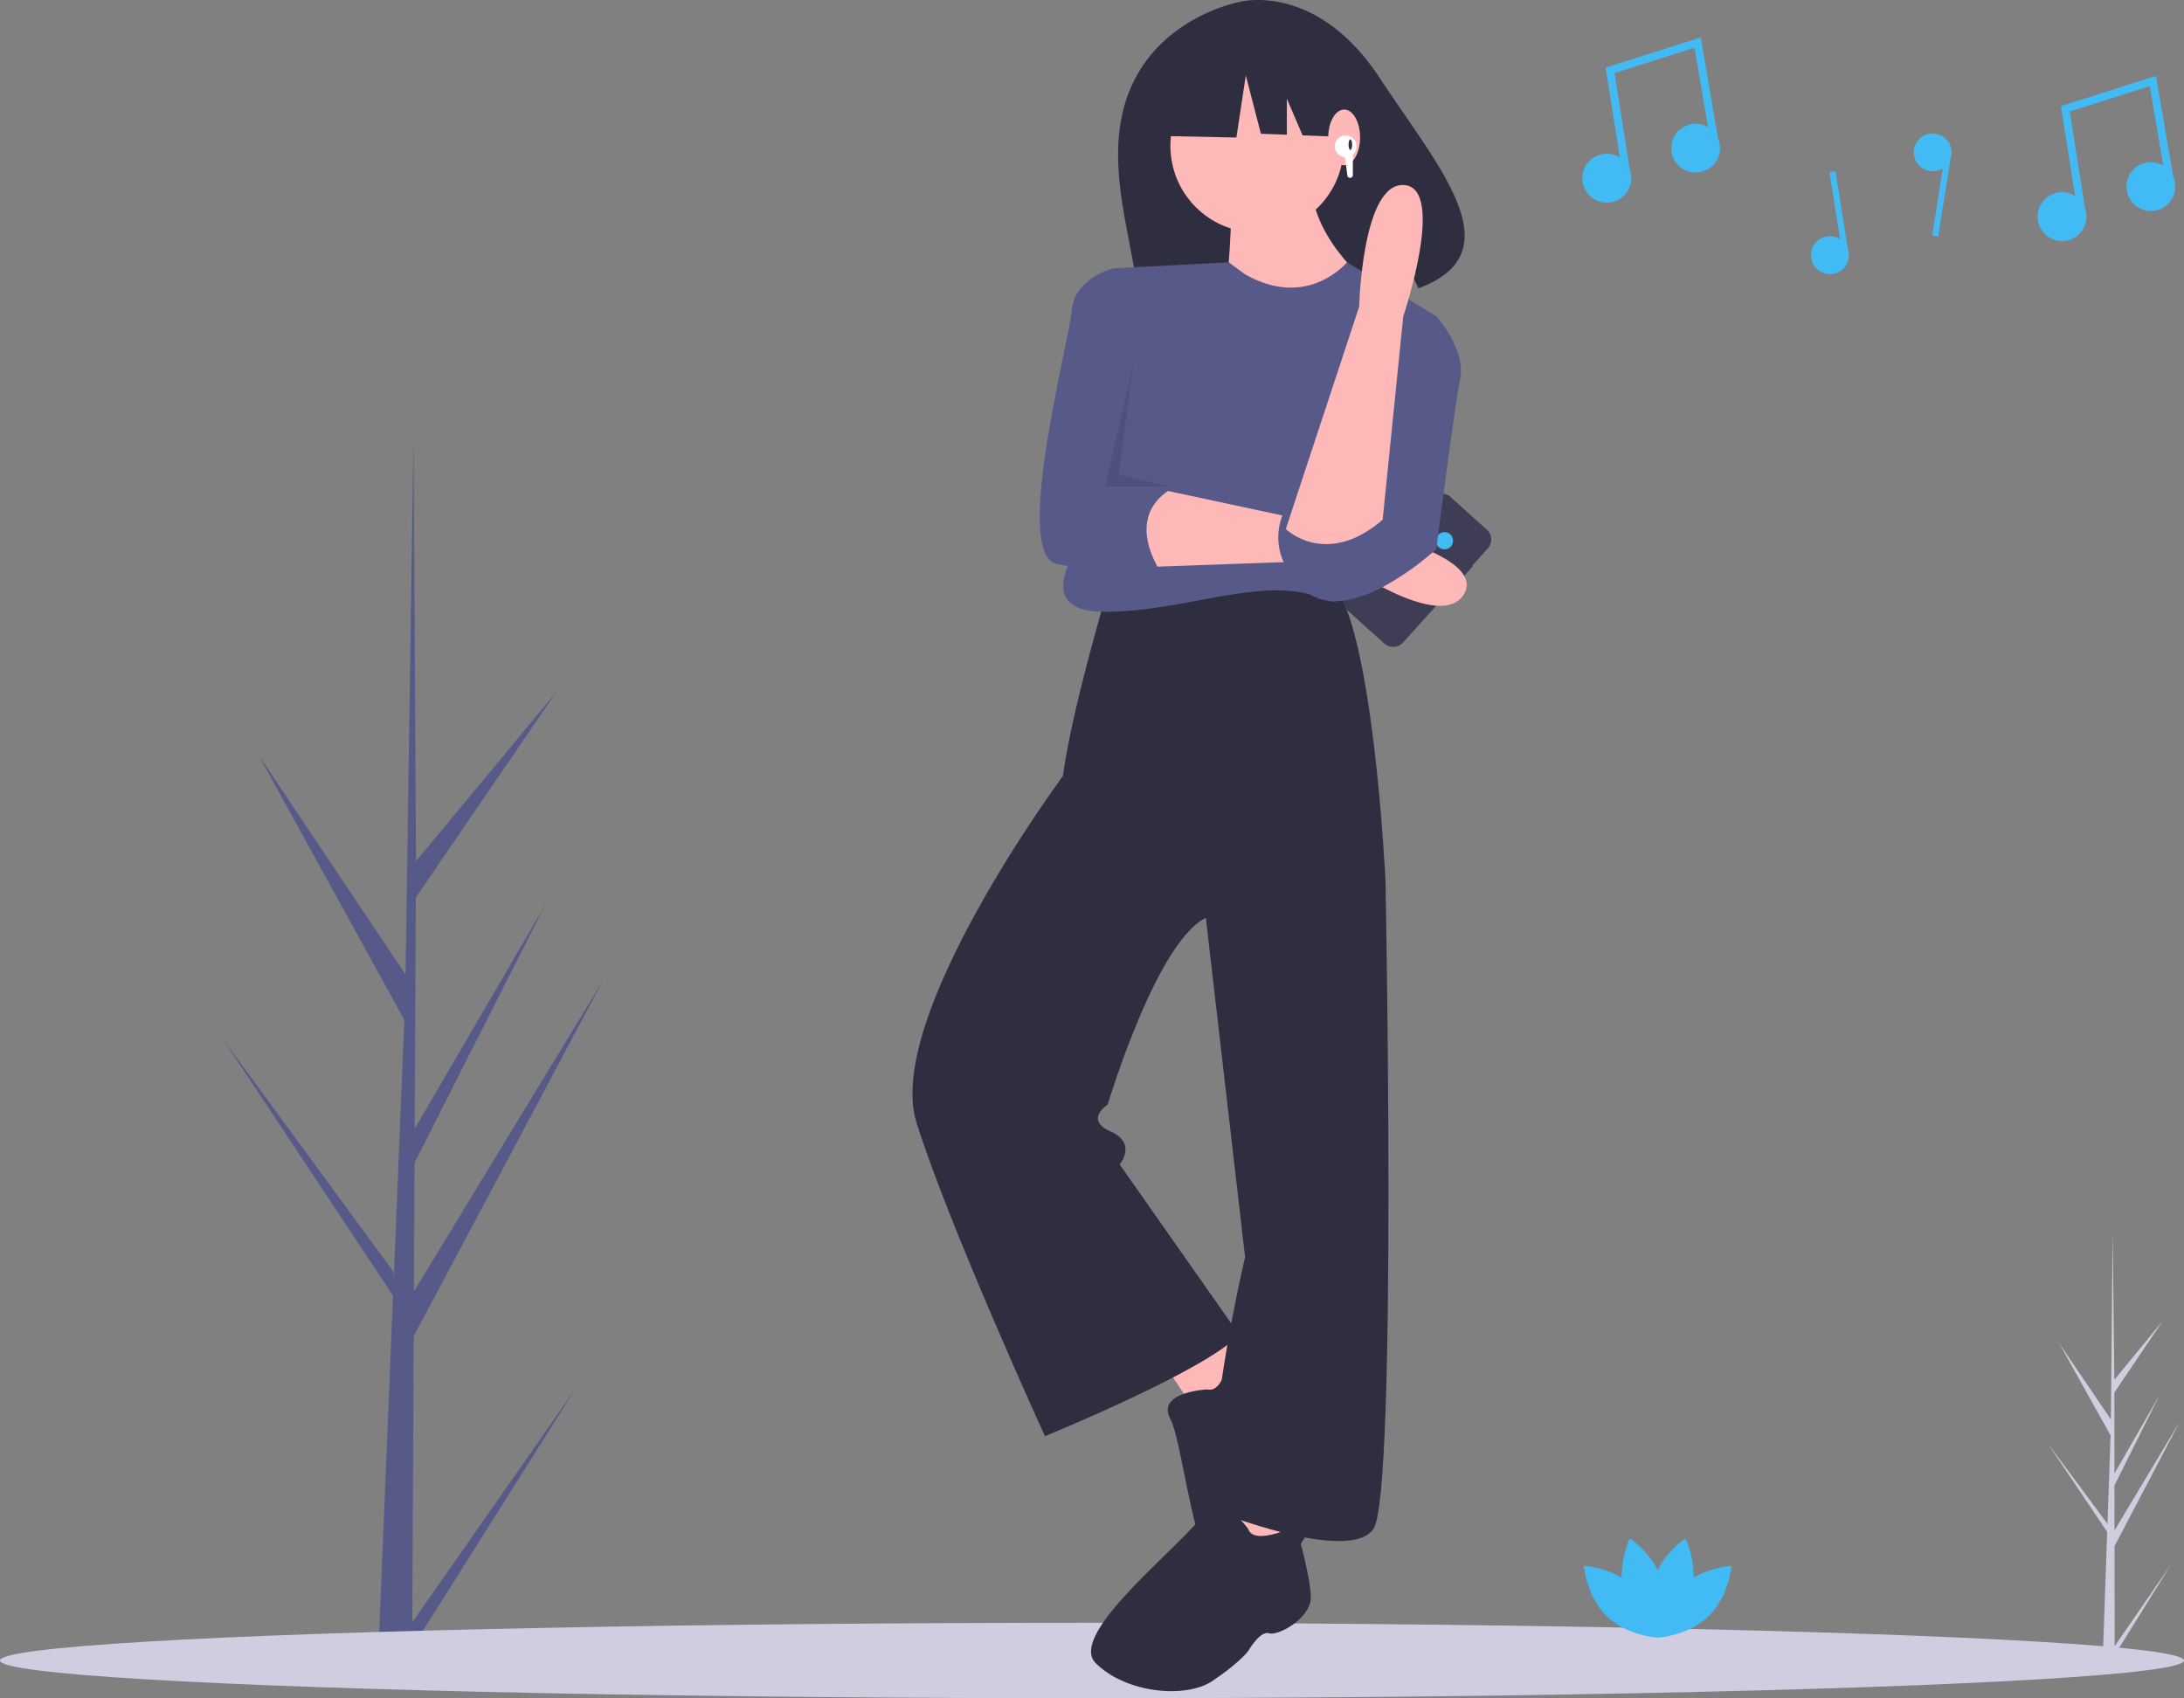 <svg id="a9556c1d-039e-450d-9846-bdcfe1beae94" data-name="Layer 1" xmlns="http://www.w3.org/2000/svg" width="888" height="690.605" viewBox="0 0 888 690.605"><rect x="0" y="0" width="888" height="690.605" fill="#808080" stroke="none"/><title>listening</title><path d="M1015.79,774.153l23.049-33.403-23.046,37.027.002,3.79q-2.48-.011-4.91-.142l1.707-48.695-.026-.376.042-.072.163-4.601L988.403,691.378l24.379,32.857.076.974,1.29-36.791-20.972-37.586,21.11,31.122.69-76.246.004-.254.004.25.701,60.107,19.814-24.174-19.812,29.352.031,32.923,18.349-31.911-18.341,36.752.018,18.307,26.661-44.439-26.658,50.825Z" transform="translate(-156 -104.697)" fill="#d0cde1"/><path d="M323.646,764.408l66.406-95.047L323.594,774.76l-.058,10.827q-7.085-.072-14.026-.486l5.691-139.091-.069-1.075.122-.205.542-13.143L246.787,527.466l69.101,94.278.202,2.784,4.299-105.089L261.1,411.708l59.791,89.265,3.245-217.818.014-.725.008.713 1,171.734,57.011-68.734L325.077,469.668,324.617,563.728l52.954-90.862L324.559,577.557l-.255,52.302L401.213,503.344l-77.008,144.76Z" transform="translate(-156 -104.697)" fill="#575a89"/><ellipse cx="444" cy="675.263" rx="444" ry="15.342" fill="#d0cde1"/><path d="M844.634,746.202a38.41,38.41,0,0,0-3.329-15.937A38.172,38.172,0,0,0,830,743.093a38.172,38.172,0,0,0-11.305-12.828,38.41,38.41,0,0,0-3.329,15.937A38.457,38.457,0,0,0,800,741.467s1.012,12.397,9.296,20.461c7.366,7.17,18,8.501,20.268,8.708l.063.043.017-.036c.23.02.355.027.355.027s-.019-.234-.073-.657c.023-.054.048-.113.073-.173.026.061.05.119.073.173-.054.423-.073.657-.073.657s.125-.007.355-.027l.017.036.063-.043c2.267-.207,12.902-1.538,20.268-8.708C858.988,753.864,860,741.467,860,741.467A38.457,38.457,0,0,0,844.634,746.202Z" transform="translate(-156 -104.697)" fill="#42baf4"/><path d="M854.452,160.793l.048-.008-6.992-40.876-38.663,12.283,5.785,36.561a9.935,9.935,0,1,0,3.992,4.906l.036-.006-6.208-39.236,32.515-10.33,5.527,32.313a9.914,9.914,0,1,0,3.961,4.393Z" transform="translate(-156 -104.697)" fill="#42baf4"/><path d="M1039.551,176.435l.048-.008-6.992-40.876-38.663,12.283,5.785,36.561a9.935,9.935,0,1,0,3.992,4.906l.036-.006-6.208-39.236,32.515-10.33,5.527,32.313a9.914,9.914,0,1,0,3.961,4.393Z" transform="translate(-156 -104.697)" fill="#42baf4"/><path d="M907.253,205.766l.028-.004-4.981-31.481-2.46.389,4.318,27.292a7.703,7.703,0,1,0,3.095,3.804Z" transform="translate(-156 -104.697)" fill="#42baf4"/><path d="M949.512,166.681a7.689,7.689,0,1,0-3.587,6.485l-4.318,27.292,2.46.389,4.981-31.481-.028-.004A7.638,7.638,0,0,0,949.512,166.681Z" transform="translate(-156 -104.697)" fill="#42baf4"/><polygon points="473.448 554.881 488.023 576.744 509.886 559.74 495.311 541.52 473.448 554.881" fill="#ffb8b8"/><path d="M646.839,669.711s-20.874.97-14.99,12.005,10.474,73.296,27.268,69.689,32.021-22.69,31.834-35.827-2.289-18.834-2.289-18.834-4.503-8.696-1.505-11.096,4.13-17.578-3.01-22.193S656.368,652.73,656.368,652.73,654.278,671.626,646.839,669.711Z" transform="translate(-156 -104.697)" fill="#2f2e41"/><polygon points="501.384 605.895 496.525 632.616 522.032 635.045 522.032 614.397 501.384 605.895" fill="#ffb8b8"/><path d="M605.156,348.64s-13.361,44.94-17.004,71.662c0,0-72.876,98.383-59.516,140.894s52.228,127.533,52.228,127.533,65.589-26.721,78.949-41.297l-48.584-69.232s7.288-8.502-3.644-13.361-1.215-10.931-1.215-10.931,20.648-69.232,41.297-76.52l71.662-14.575s-4.858-103.241-21.863-121.46C697.466,341.352,612.443,342.567,605.156,348.64Z" transform="translate(-156 -104.697)" fill="#2f2e41"/><path d="M663.457,726.382s-12.146-17.004-18.219-6.073S589.366,768.893,601.512,781.039s36.438,14.575,47.37,7.288,14.575-12.146,14.575-12.146,4.858-8.502,8.502-7.288,17.004-6.073,17.004-14.575-6.073-29.151-6.073-29.151S665.886,733.669,663.457,726.382Z" transform="translate(-156 -104.697)" fill="#2f2e41"/><path d="M645.238,468.886l17.004,146.967s-9.717,41.297-12.146,72.876,0,30.365,0,30.365,54.657,21.863,64.374,7.288,4.858-263.569,4.858-263.569l-29.151-26.721Z" transform="translate(-156 -104.697)" fill="#2f2e41"/><path d="M615.586,140.789c12.609-29.752,44.707-35.371,44.707-35.371s30.905-8.245,56.716,31.021c24.057,36.599,55.08,70.889,15.737,85.498l-10.393-21.826-1.247,25.118a160.18,160.18,0,0,1-17.32,2.628c-43.64,4.433-84.777,11.805-85.538-3.966C617.235,202.926,603.454,169.416,615.586,140.789Z" transform="translate(-156 -104.697)" fill="#2f2e41"/><circle cx="511.101" cy="59.323" r="35.224" fill="#ffb8b8"/><path d="M656.776,186.49s-.607,35.831-4.251,44.333,64.981-6.68,64.981-6.68-24.292-17.004-27.936-40.082Z" transform="translate(-156 -104.697)" fill="#ffb8b8"/><path d="M662.242,216.248l-6.633-4.879-46.809,2.449-9.717,106.885s-27.936,32.794,6.073,32.794,65.589-15.79,89.881-4.858S739.977,233.252,739.977,233.252L703.664,211.369S687.749,230.823,662.242,216.248Z" transform="translate(-156 -104.697)" fill="#575a89"/><path d="M622.16,302.485l68.018,14.575V332.85l-68.018,2.429S614.873,307.343,622.16,302.485Z" transform="translate(-156 -104.697)" fill="#ffb8b8"/><path d="M622.16,219.892l-13.361-6.073s-15.79,3.644-17.004,17.004-24.292,99.598-6.073,103.241,42.511,3.644,42.511,3.644-15.79-21.863,3.644-34.009l-14.575-7.288s-14.575-32.794-4.858-49.799S622.16,219.892,622.16,219.892Z" transform="translate(-156 -104.697)" fill="#575a89"/><polygon points="466.716 25.283 498.883 8.433 543.306 15.326 552.496 55.919 529.618 55.039 523.226 40.126 523.226 54.793 512.67 54.387 506.542 30.644 502.713 55.919 465.184 55.153 466.716 25.283" fill="#2f2e41"/><ellipse cx="546.527" cy="55.888" rx="6.478" ry="11.336" fill="#ffb8b8"/><circle cx="547.149" cy="59.492" r="4.421" fill="#fff"/><ellipse cx="549.047" cy="58.827" rx="0.719" ry="2.156" fill="#2f2e41"/><path d="M704.933,177.022h0a1.131,1.131,0,0,1-1.131-1.131l-1.131-9.048h3.393v9.048A1.131,1.131,0,0,1,704.933,177.022Z" transform="translate(-156 -104.697)" fill="#fff"/><polygon points="460.723 148.149 449.254 197.85 476.016 197.85 454.989 193.071 460.723 148.149" opacity="0.1"/><path d="M754.894,334.949l-.254-.229,6.278-6.966a5.427,5.427,0,0,0-.398-7.665L745.762,306.788a5.427,5.427,0,0,0-7.665.398l-34.442,38.216a5.427,5.427,0,0,0,.398,7.665l14.758,13.301a5.427,5.427,0,0,0,7.665-.398l23.695-26.291.254.229Z" transform="translate(-156 -104.697)" fill="#3f3d56"/><circle cx="587.316" cy="219.898" r="3.498" fill="#42baf4"/><path d="M719.063,322.487s41.404,10.021,31.865,24.309-47.202-11.828-47.202-11.828Z" transform="translate(-156 -104.697)" fill="#ffb8b8"/><path d="M729.045,233.252H739.977s12.146,13.361,9.717,25.507-9.717,69.232-9.717,69.232-36.438,34.009-54.657,15.79-4.858-35.224-4.858-35.224,24.292,19.434,37.653-6.073Z" transform="translate(-156 -104.697)" fill="#575a89"/><path d="M718.182,316.063l8.366-82.652s17.547-52.179.418-53.457-18.333,49.445-18.333,49.445l-29.834,90.443S695.172,335.876,718.182,316.063Z" transform="translate(-156 -104.697)" fill="#ffb8b8"/></svg>